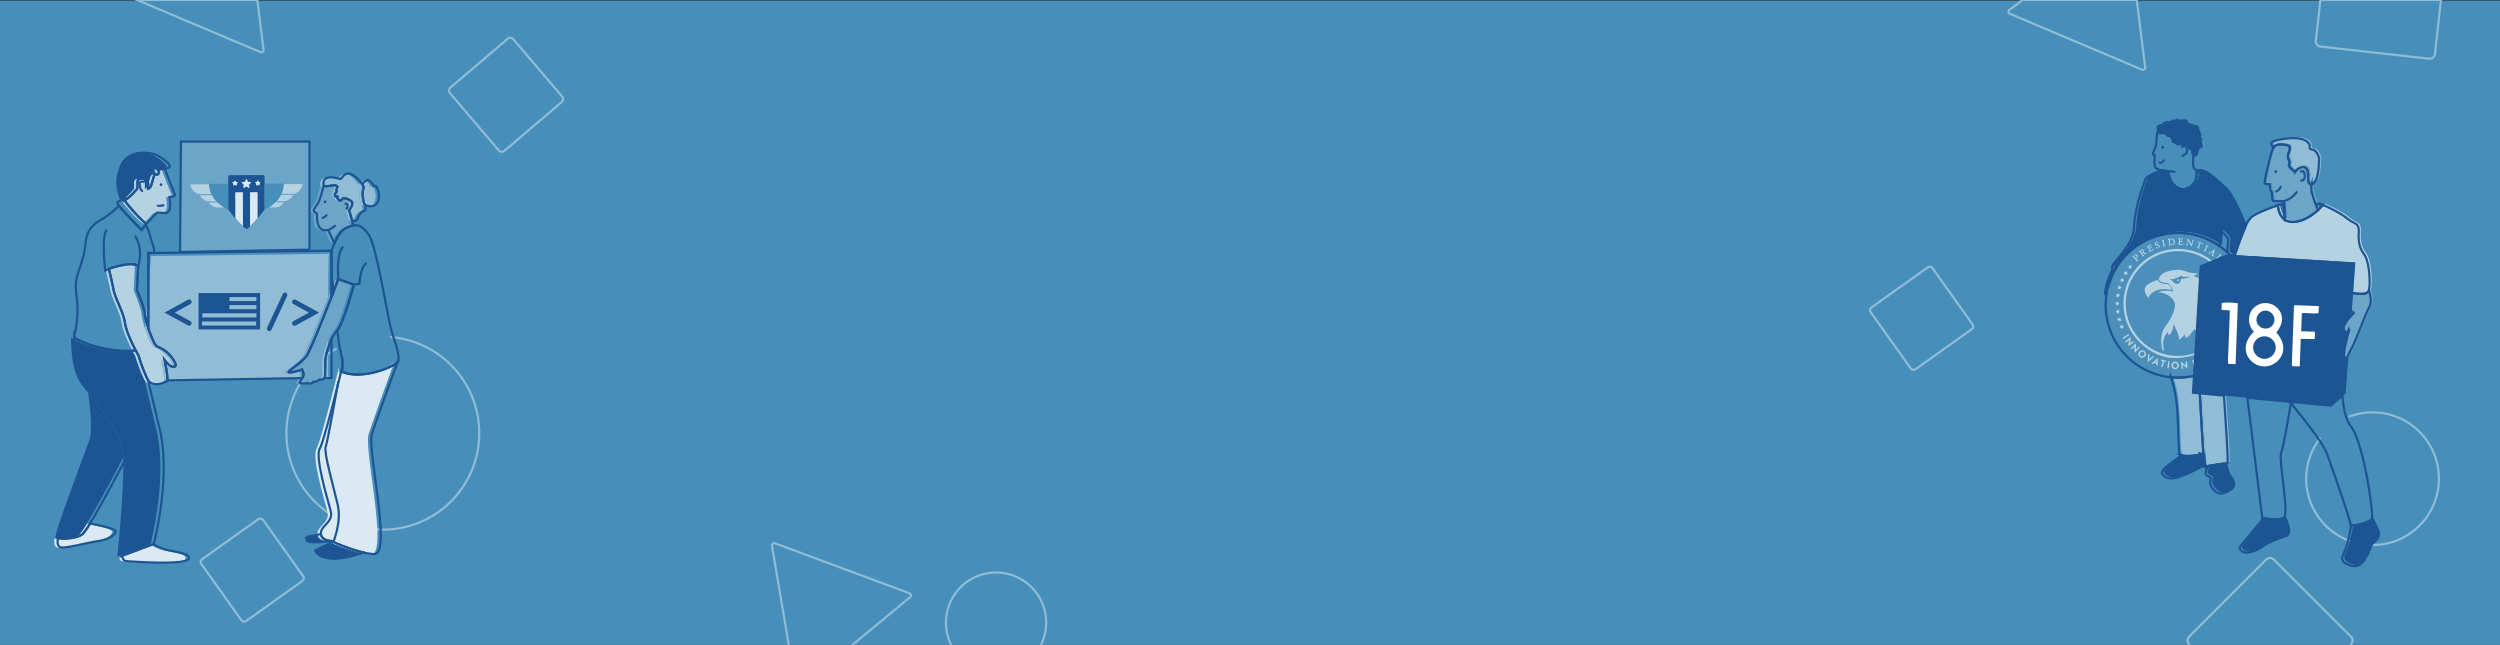 <svg id="Layer_1" data-name="Layer 1" xmlns="http://www.w3.org/2000/svg" viewBox="0 0 1140 294"><rect x="0" y="0" width="1140" height="294" fill="#333333" stroke="none"/><defs><style>.cls-1{fill:#468fba;}.cls-2,.cls-3,.cls-5{fill:none;}.cls-2{stroke:#91bcd6;}.cls-2,.cls-5{stroke-miterlimit:10;}.cls-4{fill:#6ca5c8;}.cls-5{stroke:#1d5493;}.cls-6{fill:#1d5493;}.cls-7{fill:#3770a1;}.cls-8{fill:#91bcd6;}.cls-9{fill:#b5d2e3;}.cls-10{fill:#1d7699;}.cls-11{fill:#4b8fba;}.cls-12{fill:#fff;}.cls-13{fill:#dae9f2;}</style></defs><rect class="cls-1" y="0.285" width="1140" height="293.931"/><path class="cls-2" d="M1058.097,0,1056.03,18.544a2.443,2.443,0,0,0,2.157,2.699l49.449,5.513a2.443,2.443,0,0,0,2.699-2.157L1113.078,0Z"/><rect class="cls-2" x="858.969" y="127.846" width="34.607" height="34.607" rx="1.547" transform="translate(78.396 535.425) rotate(-35.471)"/><circle class="cls-2" cx="174.569" cy="197.55" r="43.972"/><path class="cls-2" d="M434.128,294.816H474.29a22.849,22.849,0,1,0-40.162,0Z"/><circle class="cls-2" cx="1081.884" cy="218.282" r="30.254"/><rect class="cls-2" x="97.714" y="242.654" width="34.607" height="34.607" rx="1.547" transform="translate(-129.504 114.987) rotate(-35.471)"/><path class="cls-2" d="M999.27,294.816h71.756l1.032-1.032a2.443,2.443,0,0,0,0-3.455l-35.183-35.183a2.443,2.443,0,0,0-3.455,0l-35.183,35.183a2.443,2.443,0,0,0,0,3.455Z"/><rect class="cls-2" x="211.789" y="24.264" width="37.931" height="37.931" rx="1.696" transform="translate(114.038 -160.471) rotate(49.577)"/><path class="cls-2" d="M359.795,294.816h28.001l27.209-22.517a1.036,1.036,0,0,0-.3-1.77l-61.304-22.788a1.036,1.036,0,0,0-1.383,1.144Z"/><path class="cls-2" d="M62.522,0l56.219,23.758a1.036,1.036,0,0,0,1.432-1.083L117.353,0Z"/><path class="cls-2" d="M922.248,0l-5.964,4.509a1.036,1.036,0,0,0,.222,1.781l60.244,25.459A1.036,1.036,0,0,0,978.181,30.667L974.366,0Z"/><path class="cls-3" d="M1016.984,109.021c0-1.754-3.231-4.155-3.231-4.155l-.589,6.873a33.135,33.135,0,0,1,3.976,3.311C1016.148,113.624,1016.984,110.545,1016.984,109.021Z"/><path class="cls-3" d="M1071.79,150.004l-.036.485c.232-.778.384-1.262.384-1.262A6.531,6.531,0,0,1,1071.79,150.004Z"/><path class="cls-3" d="M1074.232,142.316l-1.781-1.286-.251,3.403C1073.277,143.21,1074.232,142.316,1074.232,142.316Z"/><path class="cls-3" d="M1073.046,132.949l-.015.2.252-.148C1073.198,132.983,1073.126,132.966,1073.046,132.949Z"/><path class="cls-3" d="M1017.723,115.577a1.578,1.578,0,0,1-.16-.11q.394.398.772.81.596.035,1.313.077c.04-.113.088-.255.148-.434A4.126,4.126,0,0,1,1017.723,115.577Z"/><path class="cls-4" d="M1081.118,131.9c-.692,2.273-5.448,1.596-7.834,1.1l-.252.148-.581,7.881,1.781,1.286s-.955.894-2.032,2.117c-1.688,1.916-3.68,4.644-2.785,6.051 1,1.571,1.901.415,2.374-.479a6.531,6.531,0,0,0,.348-.777s-.152.483-.384,1.262c-.925,3.111-3.134,11.01-2.129,12.35.456.607.829.576,1.209.136.668-.772,1.359-2.817,2.561-4.953,1.885-3.351,5.864-14.659,7.958-18.638C1082.551,137.106,1081.896,134.077,1081.118,131.9Z"/><path class="cls-5" d="M1045.025,182.66q.271.324.564.676c.035-.21.069-.411.103-.614Z"/><path class="cls-6" d="M1033.051,235.805l-10.587,12.856a1.024,1.024,0,0,0-.12,1.095c1.705,3.542,8.076.564,10.005-.847,4.422-3.236,10.844-4.784,11.518-5.235,1.792-1.199-1.466-8.167-1.466-8.167C1040.275,236.924,1034.717,236.095,1033.051,235.805Z"/><path class="cls-1" d="M1041.144,205.979c.866-1.876,3.125-14.794,4.445-22.642q-.293-.353-.564-.676l-19.274-1.799,6.807,54.854s.19.037.493.09c1.666.29,7.224,1.118,9.35-.299C1044.914,233.831,1039.888,208.701,1041.144,205.979Z"/><path class="cls-6" d="M1085.122,242.208a35.765,35.765,0,0,0-2.834-5.822c-1.566,1.536-7.919,3.018-9.267,2.555a46.989,46.989,0,0,1-3.818,14.012,2.403,2.403,0,0,0,.961,3.151c1.664.966,4.027,2.005,5.745,1.392,2.932-1.047,4.607-5.026,6.073-9.005C1082.75,246.401,1086.378,245.977,1085.122,242.208Z"/><path class="cls-1" d="M1072.766,193.623c-2.227-2.821-3.242-8.5-3.692-13.768l-5.313,4.554-18.069-1.686c-.034.203-.068.404-.103.614,4.932,5.93,14.443,17.723,16.287,22.642,2.513,6.701,11.099,31.412,10.89,32.669-.023.136.073.231.254.293,1.348.463,7.701-1.019,9.267-2.555a1.228,1.228,0,0,0,.321-.46C1083.237,234.04,1079.049,201.581,1072.766,193.623Z"/><path class="cls-7" d="M1042.828,99.638l-.463-7.142a32.618,32.618,0,0,0-3.407.646l-.067.227c.491-.168.788-.265.788-.265S1039.801,97.566,1042.828,99.638Z"/><path class="cls-7" d="M1060.201,92.894c-1.149-.217-2.269-.381-3.367-.516.564,1.429,1.059,2.511,1.194,2.8A23.27,23.27,0,0,0,1060.201,92.894Z"/><path class="cls-8" d="M1044.22,65.814c2.031.554-.185,3.693,0,5.17.185,1.477,1.2,2.493.554,3.508s2.77,3.324,2.77,3.324a5.577,5.577,0,0,1,2.493-1.939c1.847-.831,3.601.092,3.416,4.247-.185,4.155,1.662,3.231,1.662,3.231a2.637,2.637,0,0,0-.103.354c3.772-2.058,3.17-10.381,3.426-11.063.277-.739-.646-4.616-3.139-4.985-2.493-.369.462-1.847-2.862-3.97-3.324-2.123-10.248-1.108-13.941-.092-2.953.812-1.657,2.213-.829,3.12C1039.072,64.703,1042.327,65.297,1044.22,65.814Z"/><path class="cls-4" d="M1056.834,92.378c-1.075-2.723-2.366-6.661-1.822-8.669a2.637,2.637,0,0,1,.103-.354s-1.847.923-1.662-3.231c.185-4.155-1.57-5.078-3.416-4.247a5.577,5.577,0,0,0-2.493,1.939s-3.416-2.308-2.77-3.324-.369-2.031-.554-3.508c-.185-1.477,2.031-4.616,0-5.17-1.893-.516-5.148-1.11-6.554.904a3.162,3.162,0,0,0-.278.48c-1.2,2.585-4.062,15.603-3.785,15.972.277.369,2.308.277,2.308.277s0,2.4.739,3.416c.739,1.016.092,4.155,1.016,4.247.923.092,4.616.092,4.616.092l.084,1.293.463,7.142a6.522,6.522,0,0,0,4.389,1.004c4.583-.393,8.51-3.323,10.811-5.465C1057.893,94.889,1057.398,93.807,1056.834,92.378Z"/><path class="cls-9" d="M1079.049,115.511c-2.304-3.141-2.722-5.864-2.513-10.261.209-4.398-1.885-3.351-5.445-6.282-3.56-2.932-10.89-6.073-10.89-6.073a23.27,23.27,0,0,1-2.173,2.284c-2.3,2.141-6.228,5.072-10.811,5.465a6.522,6.522,0,0,1-4.389-1.004c-3.027-2.072-3.15-6.535-3.15-6.535s-.297.097-.788.265c-2.254.773-8.779,3.116-11.359,5.18a13.795,13.795,0,0,0-2.839,4.404,126.951,126.951,0,0,0-4.896,12.967c-.06.18-.108.321-.148.434,12.99.769,54.374,3.346,54.374,3.346l-.976,13.25c.08.017.152.033.238.051,2.385.496,7.141,1.173,7.834-1.1.006-.02.02-.034.025-.055C1081.98,128.704,1081.352,118.652,1079.049,115.511Z"/><path class="cls-6" d="M986.61,60.182a1.99,1.99,0,0,1,2.123.554c.554.646.739.831,1.2.646.462-.185,1.754,1.108,1.662,2.031s1.108.739,1.846,1.57c.739.831,1.016,0,1.385.185s.462.185,1.2.092c.739-.092,1.662-.185,1.662-.185a2.019,2.019,0,0,1,1.2,1.477c.092,1.016,2.308.923,1.846,1.939s.369,1.385.369,1.662c0,.08-.016.311-.036.633l.036.013s.923,1.108,1.108-.369c.185-1.477.739-2.862,1.477-2.954s1.108-.462.646-1.662c-.462-1.2-.277-1.2,0-1.939s-.923-.923-.646-1.846.277-.831-.185-1.477c-.462-.646-.831-3.416-1.477-3.416s-4.432-1.016-4.432-1.662-.277-1.2-1.662-1.108-2.216.277-2.77-.092c-.554-.369-.646-.185-.923.092s-.554-.092-1.293.185a3.409,3.409,0,0,0-1.293.646c-.646.462-.965-.145-1.703-.053a2.113,2.113,0,0,0-1.477,1.569c-.092.554-1.2-.646-1.847.092-.646.739-.328,1.253.318,2.638C985.225,59.905,986.148,60.459,986.61,60.182Z"/><path class="cls-1" d="M1002.582,77.262l.008-.001a3.227,3.227,0,0,1-1.577-2.768,35.87,35.87,0,0,1,.057-3.706c.02-.322.036-.553.036-.633,0-.277-.831-.646-.369-1.662s-1.754-.923-1.846-1.939a2.019,2.019,0,0,0-1.2-1.477s-.923.092-1.662.185c-.739.092-.831.092-1.2-.092s-.646.646-1.385-.185c-.739-.831-1.939-.646-1.846-1.57s-1.2-2.216-1.662-2.031c-.462.185-.646,0-1.2-.646a1.99,1.99,0,0,0-2.123-.554c-.462.277-1.385-.277-1.662-.739s-.739,3.601-.739,5.355-1.754,4.524-1.57,4.893c.185.369.923.554.923.554s-.739,4.986.462,5.909a7.812,7.812,0,0,0,2.572.95c1.438.339,2.875.527,2.875.527-.554,3.231,2.862,9.694,8.494,7.848C1003.597,83.632,1002.582,77.262,1002.582,77.262Z"/><path class="cls-10" d="M964.382,121.981c-1.065,2.355-2.801,6.313-2.872,7.234-.102,1.332-1.127,4.713-.615,4.201.482-.482,1.054-3.59,1.717-4.555a32.781,32.781,0,0,1,2.649-6.181Z"/><path class="cls-6" d="M1014.953,84.925c-4.613-3.875-8.765-8.579-12.364-7.664l-.008.001s1.016,6.37-4.616,8.217c-5.632,1.847-9.048-4.616-8.494-7.848,0,0-1.437-.189-2.875-.527-2.743,1.001-7.089,2.805-7.465,4.312-.554,2.216-4.616,11.633-4.986,21.142S963.898,118.9,963.99,121.67l.391.311.88.699c.367-.661.759-1.306,1.169-1.939a32.964,32.964,0,0,1,46.734-9l.589-6.873s3.231,2.4,3.231,4.155c0,1.523-.837,4.602.155,6.029.142.138.284.275.424.416a1.578,1.578,0,0,0,.16.11,4.126,4.126,0,0,0,2.074.343,126.951,126.951,0,0,1,4.896-12.967C1023.019,98.655,1018.611,87.997,1014.953,84.925Z"/><path class="cls-6" d="M1006.732,215.119c0,1.196.748,1.196,1.944,1.944,1.196.748-1.346,2.542,1.794,5.831,3.14,3.289,6.279.598,7.774-.149s1.346-3.439-.449-5.532c-1.32-1.54-1.991-4.773-2.254-6.377-2.148.17-5.583.736-7.618,1.111A7.529,7.529,0,0,0,1006.732,215.119Z"/><path class="cls-6" d="M1003.858,206.301l.034.595s-5.751.975-8.171.272c-1.003.689-3.666,2.536-4.985,3.615-1.645,1.346-5.98,3.887-2.691,5.98,3.289,2.093,7.775-.299,10.466-1.346,2.691-1.047,7.475-4.037,7.774-3.14a40.872,40.872,0,0,1-.566-5.684Z"/><path class="cls-5" d="M1006.462,212.234c-.086.019-.148.035-.178.045C1006.328,212.412,1006.39,212.373,1006.462,212.234Z"/><path class="cls-8" d="M1005.718,206.594c-.562-7.837-1.331-21.665-1.662-27.758l-1.758-.164-1.361-.127.477-7.719a33.065,33.065,0,0,1-7.297.82c-1.095,0-2.177-.056-3.245-.161a55.858,55.858,0,0,1,2.555,11.489c1.112,10.446.608,23.231,1.645,23.922a2.413,2.413,0,0,0,.65.272c2.42.703,8.171-.272,8.171-.272l-.034-.595Z"/><path class="cls-8" d="M1015.054,179.863l-10.998-1.026c.331,6.093,1.1,19.921,1.662,27.758a40.872,40.872,0,0,0,.566,5.684c.03-.01.092-.025.178-.045.265-.06.789-.164,1.462-.288,2.035-.375,5.471-.941,7.618-1.111.403-.032.765-.051,1.058-.051C1017.225,210.784,1015.799,191.241,1015.054,179.863Z"/><path class="cls-11" d="M1017.563,115.466c-.139-.141-.282-.277-.424-.416a32.968,32.968,0,0,0-50.709,5.69c-.41.632-.802,1.278-1.169,1.939A32.985,32.985,0,0,0,990.871,171.486c1.068.104,2.15.161,3.245.161a33.065,33.065,0,0,0,7.297-.82l.23-3.727,2.853-46.143,11.308-4.817c.123,0,1.034.05,2.531.137Q1017.956,115.865,1017.563,115.466Z"/><path class="cls-9" d="M991.188,163.294c-4.835-.076-10.751-2.473-15.586-7.307a24.805,24.805,0,0,1,.195-35.333,24.338,24.338,0,0,1,18.101-7.108,24.893,24.893,0,0,1,24.206,24.926C1018.078,152.284,1006.786,163.337,991.188,163.294Zm2-1.024a23.85,23.85,0,0,0,.61-47.694A23.368,23.368,0,0,0,976.548,121.362a23.779,23.779,0,0,0-.226,33.888A23.412,23.412,0,0,0,993.188,162.27Z"/><path class="cls-9" d="M1012.335,156.833l.513-.515c.335.147.597.266.862.376.262.108.528.206.864.337-.167-.701-.636-1.186-.857-1.902l2.084.524-1.066-1.543.363-.597c.711.971,1.3,1.926,1.982,2.931a12.195,12.195,0,0,1-2.307-.414l.989,2.009a3.894,3.894,0,0,1-1.665-.511C1013.558,157.333,1013.027,157.108,1012.335,156.833Z"/><path class="cls-9" d="M993.558,166.623a1.669,1.669,0,1,1-3.335-.019,1.749,1.749,0,0,1,1.656-1.703A1.669,1.669,0,0,1,993.558,166.623Zm-.725.012c-.012-.132-.018-.252-.033-.371a.899.899,0,0,0-1.508-.494,1.218,1.218,0,0,0,.064,1.786.894.894,0,0,0,1.427-.503A2.944,2.944,0,0,0,992.833,166.635Z"/><path class="cls-9" d="M978.552,161.373a1.853,1.853,0,0,1-1.69,1.764,1.69,1.69,0,1,1-.015-3.379A1.673,1.673,0,0,1,978.552,161.373Zm-1.621-.994a1.143,1.143,0,0,0-1.111,1.177.908.908,0,0,0,.872.959,1.215,1.215,0,0,0,1.145-1.241A.847.847,0,0,0,976.931,160.38Z"/><path class="cls-9" d="M1013.607,159.598a1.777,1.777,0,0,1-1.678,1.666,1.843,1.843,0,0,1-1.71-1.732,1.711,1.711,0,0,1,1.709-1.677A1.798,1.798,0,0,1,1013.607,159.598Zm-1.854-1.102a.914.914,0,0,0-.899.941,1.313,1.313,0,0,0,1.172,1.187,1.001,1.001,0,0,0,.944-1A1.292,1.292,0,0,0,1011.753,158.496Z"/><path class="cls-9" d="M995.477,168.193a2.977,2.977,0,0,1-.383.059.963.963,0,0,1-.23-.065c-.15-1.038-.264-2.078-.328-3.239.848.491,1.391,1.182,2.204,1.719l-.152-1.759.465-.145c.296.211.52,2.4.355,3.307-.349-.288-.683-.558-1.011-.834-.331-.28-.657-.567-1.061-.917Z"/><path class="cls-9" d="M970.441,157.839l.406-2.743-1.491,1.129-.428-.43a31.866,31.866,0,0,1,2.66-2.059c.083.957-.296,1.761-.258,2.682.554-.263.928-.708,1.45-1.01l.295.393A10.274,10.274,0,0,1,970.441,157.839Z"/><path class="cls-9" d="M973.3,158.037l-1.293,1.352-.424-.373a29.473,29.473,0,0,1,2.243-2.418,1.408,1.408,0,0,1,.125.864c.017.313.003.628.003.942-0.0.288,0,.577,0,.99l1.341-1.33.44.416c-.722.828-1.511,1.553-2.335,2.433C973.221,159.921,973.406,159.04,973.3,158.037Z"/><path class="cls-9" d="M1005.256,165.163l.159.551-1.85.767-1.216-2.984a9.948,9.948,0,0,1,1.83-.824l.257.498-1.27.597.266.631,1.093-.419.263.476-1.1.511.253.68Z"/><path class="cls-9" d="M983.293,165.872l-.993-.389-.572.517-.488-.144c-.006-.084-.03-.151-.009-.172.815-.811,1.634-1.617,2.561-2.531.063.718.124,1.282.16,1.848.036.574.048,1.149.07,1.727C983.54,166.916,983.43,166.795,983.293,165.872Zm.032-1.596-.575.787c.205.075.356.133.509.185.01.003.032-.028.065-.059Z"/><path class="cls-9" d="M979.333,164.849l.159-3.515.685.252-.157,2.206,1.688-1.366.561.329c-.907.817-1.866,1.468-2.763,2.2Z"/><path class="cls-9" d="M1016.481,151.461a1.614,1.614,0,0,1,.239.151,2.521,2.521,0,0,1,.19.235c-.045.06-.08.116-.123.165a2.225,2.225,0,0,0-.368.428.32.32,0,0,0,.434.439c.242-.102.452-.275.689-.391a.821.821,0,0,1,1.06.128.887.887,0,0,1,.239,1.106,2.613,2.613,0,0,1-.566.727c-.266.247-.354.2-.634-.229.181-.18.369-.359.546-.548a1.918,1.918,0,0,0,.179-.288l-.371-.441c-.279.165-.521.315-.769.453a.933.933,0,0,1-1.198-.064.949.949,0,0,1-.107-1.255A4.838,4.838,0,0,1,1016.481,151.461Z"/><path class="cls-9" d="M999.492,109.37l1.059.213c-.837.521-.623,1.399-.88,2.099-.072.196-.108.404-.178.677-.493-.362-.616-.873-.892-1.271-.273-.394-.496-.822-.816-1.36-.125.616-.255,1.099-.305,1.59-.021.2.133.417.221.665l-1.07-.204-.008-.125.47-.172.495-2.083-.468-.497.907.206,1.394,2.325a8.483,8.483,0,0,1,.211-.953.879.879,0,0,0-.209-1.057Z"/><path class="cls-9" d="M988.795,111.805c.378-.164.382-.457.345-.77-.05-.429-.117-.857-.13-1.287-.009-.302-.136-.488-.531-.635a3.52,3.52,0,0,1,.485-.171c.33-.053.663-.09.995-.131a1.535,1.535,0,0,1,1.474.578,1.472,1.472,0,0,1,.206,1.497,1.255,1.255,0,0,1-.891.778A4.82,4.82,0,0,1,988.795,111.805Zm.88-.337c.758.092,1.094-.027,1.358-.458a1.457,1.457,0,0,0-.088-1.499,1.267,1.267,0,0,0-1.484-.32Z"/><path class="cls-9" d="M1000.797,166.024l.251,1.121c-.471.305-.56.292-.697-.175-.256-.87-.49-1.746-.741-2.646a10.757,10.757,0,0,1,1.884-.62l.237.538-1.34.426.204.745,1.147-.266.134.522Z"/><path class="cls-9" d="M979.121,115.37c-.428.607-.81.639-1.276.36a2.129,2.129,0,0,0-.993-.336,2.518,2.518,0,0,0,.534.91l.535-.046a6.491,6.491,0,0,1-1.253.914l.278-.591c-.362-.527-.75-1.05-1.088-1.604-.166-.272-.414-.13-.718-.21a9.965,9.965,0,0,1,1.33-.947.697.697,0,0,1,.815.028.661.661,0,0,1,.23.835c-.032.085-.051.176-.082.287C977.951,115.19,978.382,115.594,979.121,115.37Zm-3.001-.932c.081.131.16.275.255.408.107.15.228.289.344.436.466-.425.516-.71.213-1.042C976.684,113.969,976.524,114.005,976.12,114.439Z"/><path class="cls-9" d="M986.155,164.754c-.951-.292-.951-.292-.751-.845.752.19,1.514.374,2.268.587.091.026.185.21.191.326.008.165-.136.248-.3.225-.233-.032-.464-.081-.741-.131l-.703,2.589-.571-.205Z"/><path class="cls-9" d="M995.398,108.8l.134.634c-.405-.329-.78-.631-1.365-.381v.809c.423.313.642-.056.926-.314v1.199c-.301-.319-.517-.634-.952-.397l-.09.919a1.206,1.206,0,0,0,1.463-.308c.137.322-.061.507-.187.765l-2.153-.178a.658.658,0,0,0,.364-.635,13.492,13.492,0,0,1,.113-1.586c.044-.328-.264-.406-.485-.7Z"/><path class="cls-9" d="M1005.059,162.265l.574-.311,1.289,2.319,1.198-.592.293.434a14.163,14.163,0,0,1-1.732.995C1006.047,164.196,1005.653,163.219,1005.059,162.265Z"/><path class="cls-9" d="M1007.539,160.842l.514-.34,1.529,2.166,1.129-.73.336.41a10.643,10.643,0,0,1-1.642,1.152C1008.739,162.66,1008.164,161.784,1007.539,160.842Z"/><path class="cls-9" d="M974.137,119.349l.148-.456c-.396-.447-.81-.885-1.188-1.352a.911.911,0,0,0-.795-.327c.33-.339.595-.65.901-.913a.945.945,0,0,1,.915-.302.882.882,0,0,1,.562,1.313,4.545,4.545,0,0,1-.505.612c.349.573.349.573.971.578l-.915.901Zm-.227-1.646c.403-.357.503-.47.421-.68a1.487,1.487,0,0,0-.408-.559.454.454,0,0,0-.64.118.348.348,0,0,0,.05.512C973.512,117.286,973.694,117.475,973.91,117.702Z"/><path class="cls-9" d="M980.8,114.266c.681-.114.905-.605,1.234-1.048l.058.719-2.055,1.031a3.013,3.013,0,0,1,.108-.294,2.281,2.281,0,0,1,.146-.211c-.282-.567-.595-1.137-.849-1.732-.116-.27-.387-.221-.586-.391l1.858-.938.542.598c-.595-.152-1.06-.232-1.473.196.045.126.089.281.154.425a3.868,3.868,0,0,0,.199.351c.517.058.605-.291.671-.787l.6,1.112c-.258-.117-.409-.242-.556-.238a1.868,1.868,0,0,0-.549.206c.094.222.159.399.243.567C980.617,113.981,980.711,114.118,980.8,114.266Z"/><path class="cls-9" d="M1008.292,116.235a.57.57,0,0,0,.618-.547c.082-.417-.257-.522-.508-.726-.344.215-.792.341-.646.966l-.846-.58a2.047,2.047,0,0,0,1.048-.449q.708-.498,1.428-.98c.111-.075.239-.124.466-.24-.038.302-.046.509-.093.707-.116.49-.228.983-.385,1.46a1.294,1.294,0,0,0,.091,1.16A4.476,4.476,0,0,1,1008.292,116.235Zm.738-1.106.217-.83-.603.518Z"/><path class="cls-9" d="M1002.967,110.666a1.317,1.317,0,0,0-1.151-.196l.295-.422,2.466.904-.157.667c-.065-.032-.127-.045-.13-.067a.791.791,0,0,0-.749-.716,3.831,3.831,0,0,0-.226.418c-.151.38-.306.761-.423,1.152-.096.32-.422.671.256.959l-.229.068-1.307-.479.585-.186Z"/><path class="cls-9" d="M984.15,110.797c-.313-.21-.613-.402-.986-.176-.126.576-.098.632.399.764.209.055.424.091.631.155a.758.758,0,0,1,.645.762.845.845,0,0,1-.567.84,7.267,7.267,0,0,1-.864.201l-.335-.66.076-.085c.085.048.174.091.254.146a1.708,1.708,0,0,0,.282.215.622.622,0,0,0,.785-.324c.058-.209-.136-.492-.433-.586-.252-.079-.516-.121-.772-.186a.762.762,0,0,1-.64-.692.882.882,0,0,1,.572-.838C983.732,110.095,983.911,110.169,984.15,110.797Z"/><path class="cls-9" d="M1010.195,117.729c.511-.014.517-.009.787-.299.345-.37.671-.757,1.021-1.121.181-.188.206-.393.086-.772.261.231.409.366.563.496.145.122.295.237.475.381-.544.003-.551-.003-.876.353-.386.424-.76.859-1.134,1.284.266.603.737.691,1.311.713l-.548.445Z"/><path class="cls-9" d="M988.887,167.946l-.604-.032c.1-1.088.288-2.11.486-3.166h.561A20.646,20.646,0,0,1,988.887,167.946Z"/><path class="cls-9" d="M970.58,152.326l.334.515c-.879.625-1.792,1.142-2.733,1.741l-.357-.537Z"/><path class="cls-9" d="M969.013,125.09l-.555-.046c-.015-.066-.048-.125-.031-.148.108-.155.226-.303.34-.452l-.246-.701.757.275.543-.417.055.764.433.355c-.065.073-.101.153-.156.169-.158.045-.323.064-.494.095l-.183.724Z"/><path class="cls-9" d="M1015.386,121.876l-.55-.239-.654.386.099-.73-.606-.463.744-.214.259-.632.377.561.81.089A1.001,1.001,0,0,0,1015.386,121.876Z"/><path class="cls-9" d="M1006.033,111.667l1.121.56-.003.102-.47.025c-.271.526-.579,1.07-.829,1.639a2.546,2.546,0,0,0-.065.772l-1.113-.529a2.052,2.052,0,0,0,.588-.308,3.123,3.123,0,0,0,.337-.635c.125-.234.254-.465.389-.693.172-.29.267-.572-.095-.841Z"/><path class="cls-9" d="M1019.198,147.82l.118-.72.527.487.77-.073c-.316.411-.503.775.044,1.244l-.834-.053-.501.48-.139-.719-.661-.334Z"/><path class="cls-9" d="M987.62,112.045c-.435.352-.891.233-1.327.434a1.015,1.015,0,0,0,.141-1.051c-.122-.512-.242-1.024-.361-1.526l-.462-.169c.052-.075.073-.14.107-.148.346-.083.694-.157,1.127-.252a1.877,1.877,0,0,0-.231.51,1.602,1.602,0,0,0,.11.486,8.432,8.432,0,0,1,.26,1.119C987.022,111.815,987.203,111.99,987.62,112.045Z"/><path class="cls-9" d="M965.824,137.963l.596.054c.007.066.031.127.013.146-.131.139-.271.27-.425.419l.174.792a.904.904,0,0,0-1.403.088l.205-.913-.666-.432.813-.178.334-.563Z"/><path class="cls-9" d="M1018.982,128.01l-.619-.539-.71.24.275-.703-.457-.628.747.061.392-.616.319.757.626.133-.574.472Z"/><path class="cls-9" d="M965.199,134.811l-.386-.472c.039-.052.061-.11.089-.113.19-.02.381-.029.574-.041l.321-.491c.058.021.119.026.13.051.076.176.141.357.208.531l.688.247-.583.418v.722l-.576-.397-.718.278Z"/><path class="cls-9" d="M966.754,130.152l.124.641.664.274-.555.362-.144.695-.531-.443-.693.184.276-.713-.345-.522A1.518,1.518,0,0,0,966.754,130.152Z"/><path class="cls-9" d="M968.449,149.635l-.685-.112-.5.602a.953.953,0,0,0-.812-.999l.58-.378.088-.726.533.442.711-.141-.253.636Z"/><path class="cls-9" d="M1019.533,144.782l.6-.384v-.743c.402.338.772.572,1.347.194l-.297.718.451.679-.739-.103-.445.578-.261-.672Z"/><path class="cls-9" d="M964.635,141.971l.695-.29.243-.637.4.554.707.056-.414.565.233.745-.699-.287-.588.414-.035-.743Z"/><path class="cls-9" d="M1021.245,138.416l-.403-.662-.713-.063.432-.557-.121-.715.648.271.631-.349-.077.729.572.435A.971.971,0,0,0,1021.245,138.416Z"/><path class="cls-9" d="M1021.178,133.393l.586.355-.689.278-.171.717-.458-.599-.756.08.431-.656-.285-.657.734.16.555-.442Z"/><path class="cls-9" d="M965.882,145.952l-.578-.309.7-.33.115-.694a.976.976,0,0,0,1.178.447l-.319.659.33.656-.746-.168-.491.438Z"/><path class="cls-9" d="M1022.152,141.445l-.741.077-.332.589-.331-.692-.669-.126.531-.472-.064-.692.649.327.635-.32-.161.727Z"/><path class="cls-9" d="M1020.099,131.206l-.53-.467-.723.127.36-.661-.349-.561c.239-.204.452.083.71.012l.511-.548.117.75.682.316-.679.329Z"/><path class="cls-9" d="M1016.157,124.704l.12-.657-.514-.55.706-.085.383-.569.293.572.633.124c-.026.095-.023.181-.064.219-.123.112-.263.206-.386.299l.065.771A.935.935,0,0,0,1016.157,124.704Z"/><path class="cls-9" d="M967.468,128.283l-.723.036c.277-.407.562-.774.17-1.237l.636.13.516-.433.109.676.585.387-.612.248-.23.713Z"/><path class="cls-9" d="M970.231,121.987l.57-.471-.1-.712.611.303.696-.327-.18.742.536.443-.716.132-.321.7-.357-.702Z"/><path class="cls-9" d="M1014.08,147.05c-.193-.431-.372-.793-.521-1.167a8.856,8.856,0,0,0-2.629-3.589,11.824,11.824,0,0,0-1.062-.703l-.44.9-1.419-.359c-.183,1.249-.258,1.457-.721,1.937l-.877-.438a12.524,12.524,0,0,0-.372,4.384,3.95,3.95,0,0,1-2.77-2.25c-.106.45-.175.785-.264,1.116-.306,1.14-.609,2.281-.935,3.415a4.934,4.934,0,0,1-.355.752c-.584-.096-.713-.543-.943-.968a7.044,7.044,0,0,0-1.035,1.197c-.456.531-.854,1.113-1.318,1.638a6.987,6.987,0,0,1-1.023.917c-.38.288-.557.233-.814-.19a5.086,5.086,0,0,1-.241-.525c-.08-.174-.163-.348-.289-.618a7.835,7.835,0,0,1-2.334,2.474c-.056-.368-.136-.712-.157-1.06a8.281,8.281,0,0,0-.883-2.889c-.354-.793-.699-1.591-1.059-2.381-.116-.254-.27-.49-.461-.829-.329,2.825-1.11,4.488-2.095,4.939-.462-.259-.35-.803-.591-1.233a3.794,3.794,0,0,0-.343.355,7.433,7.433,0,0,0-1.431,2.579,9.714,9.714,0,0,0-.209,3.307c.057.599.153,1.194.224,1.792.02.167.041.357-.192.402-.228.045-.286-.145-.347-.295a6.473,6.473,0,0,1-.494-2.104c-.023-.433-.08-.863-.107-1.296a11.87,11.87,0,0,1,.994-6.075,11.1,11.1,0,0,1,1.179-1.821,23.678,23.678,0,0,0,3.38-6.051,10.956,10.956,0,0,0,.621-2.669,4.007,4.007,0,0,0-.663-2.686,7.782,7.782,0,0,0-4.701-3.28c-.669-.182-1.364-.271-2.141-.42,2.235-.998,4.471-.646,6.77-.38-.04-.169-.062-.32-.111-.462a7.391,7.391,0,0,0-1.46-2.483,2.711,2.711,0,0,0-1.89-.932,4.924,4.924,0,0,1-2.457-.778c-.938-.66-.855-.768-.423-1.667a5.018,5.018,0,0,1,2.589-2.336,12.515,12.515,0,0,1,4.698-1.072c.384-.017.767-.085,1.151-.095a8.247,8.247,0,0,1,2.43.321c.626.174,1.25.363,1.86.586a8.505,8.505,0,0,0,2.612.523c.694.027,1.387.097,2.13.151-.234.391-.606.481-.904.67-.306.194-.621.373-.993.596a2.16,2.16,0,0,0,.404.158,4.591,4.591,0,0,1,2.393,1.275,25.329,25.329,0,0,1,3.281,3.675,54.115,54.115,0,0,1,5.68,9.503c.83,1.795,1.543,3.645,2.307,5.471A.996.996,0,0,1,1014.08,147.05Zm-19.459-21.341c-.683.335-1.376.673-2.066,1.016a4.275,4.275,0,0,1-2.149.549,1.35,1.35,0,0,0-1.017.323c.067.021.117.055.155.045a.921.921,0,0,1,1.142.499,3.616,3.616,0,0,0,.807.917,1.823,1.823,0,0,0,1.917.203,1.591,1.591,0,0,0,1.004-1.542c.011-.189.025-.377.04-.612.513-.02.995-.001,1.464-.068a9.989,9.989,0,0,0,1.473-.347c.436-.132.856-.32,1.355-.511-.917.021-1.735.045-2.553.055A2.325,2.325,0,0,1,994.621,125.708Z"/><path class="cls-9" d="M990.313,132.174a2.725,2.725,0,0,1-.526-.005,13.889,13.889,0,0,0-4.105-.227,8.468,8.468,0,0,0-3.63,1.124,5.381,5.381,0,0,0-2.127,2.312c-.05.102-.1.204-.183.373a4.146,4.146,0,0,1-.393-.359,6.032,6.032,0,0,1-1.298-2.475,2.707,2.707,0,0,1,.654-2.554,5.752,5.752,0,0,1,1.277-1.057,17.122,17.122,0,0,1,3.869-1.609,4.21,4.21,0,0,0,3.226,1.71c.191.029.383.043.575.068a2.865,2.865,0,0,1,2.519,2.177C990.219,131.809,990.257,131.969,990.313,132.174Z"/><path class="cls-9" d="M993.548,127.725a.583.583,0,0,1-.402.527.43.43,0,0,1-.409-.327.611.611,0,0,1,.403-.602C993.321,127.29,993.538,127.503,993.548,127.725Z"/><path class="cls-6" d="M1019.649,116.354q-.716-.042-1.313-.077c-1.497-.087-2.407-.137-2.531-.137l-11.308,4.817-2.853,46.143-.23,3.727-.477,7.719,1.361.127,1.758.164,10.998,1.026,10.698.998,19.274,1.799.667.062,18.069,1.686,5.313-4.554.551-.472,1.209-16.408c-.38.439-.753.471-1.209-.136-1.005-1.34,1.204-9.24,2.129-12.35l.036-.485c-.473.894-1.374,2.051-2.374.479-.895-1.406,1.096-4.135,2.785-6.051l.251-3.403.581-7.881.015-.2.976-13.25S1032.638,117.122,1019.649,116.354Z"/><path class="cls-3" d="M1016.04,109.561c0-1.754-3.231-4.155-3.231-4.155l-.589,6.873a33.137,33.137,0,0,1,3.976,3.311C1015.203,114.164,1016.04,111.085,1016.04,109.561Z"/><path class="cls-3" d="M1070.845,150.544l-.036.485c.232-.778.384-1.262.384-1.262A6.531,6.531,0,0,1,1070.845,150.544Z"/><path class="cls-3" d="M1073.288,142.856l-1.781-1.286-.251,3.403C1072.333,143.75,1073.288,142.856,1073.288,142.856Z"/><path class="cls-3" d="M1072.102,133.489l-.015.2.252-.148C1072.254,133.523,1072.182,133.506,1072.102,133.489Z"/><path class="cls-3" d="M1016.779,116.117a1.578,1.578,0,0,1-.16-.11q.394.398.772.81.596.035,1.313.077c.04-.113.088-.255.148-.434A4.126,4.126,0,0,1,1016.779,116.117Z"/><path class="cls-5" d="M1080.173,132.44c-.692,2.273-5.448,1.596-7.834,1.1l-.252.148-.581,7.881,1.781,1.286s-.955.894-2.032,2.117c-1.688,1.916-3.68,4.644-2.785,6.051 1,1.571,1.901.415,2.374-.479a6.531,6.531,0,0,0,.348-.777s-.152.483-.384,1.262c-.925,3.111-3.134,11.01-2.129,12.35.456.607.829.576,1.209.136.668-.772,1.359-2.817,2.561-4.953,1.885-3.351,5.864-14.659,7.958-18.638C1081.607,137.646,1080.952,134.617,1080.173,132.44Z"/><path class="cls-5" d="M1044.081,183.2q.271.324.564.676c.035-.21.069-.411.103-.614Z"/><path class="cls-5" d="M1032.107,236.345l-10.587,12.856a1.024,1.024,0,0,0-.12,1.095c1.705,3.542,8.076.564,10.005-.847,4.422-3.236,10.844-4.784,11.518-5.235,1.792-1.199-1.466-8.167-1.466-8.167C1039.33,237.464,1033.773,236.635,1032.107,236.345Z"/><path class="cls-5" d="M1040.2,206.519c.866-1.876,3.125-14.794,4.445-22.642q-.293-.353-.564-.676l-19.274-1.799,6.807,54.855s.19.037.493.09c1.666.29,7.224,1.118,9.35-.299C1043.969,234.371,1038.943,209.241,1040.2,206.519Z"/><path class="cls-5" d="M1084.177,242.748a35.765,35.765,0,0,0-2.834-5.822c-1.566,1.536-7.919,3.018-9.267,2.555a46.989,46.989,0,0,1-3.818,14.012,2.403,2.403,0,0,0,.961,3.151c1.664.966,4.027,2.005,5.745,1.392,2.932-1.047,4.607-5.026,6.073-9.005C1081.806,246.941,1085.434,246.517,1084.177,242.748Z"/><path class="cls-5" d="M1071.822,194.163c-2.227-2.821-3.242-8.5-3.692-13.768l-5.313,4.554-18.069-1.686c-.034.203-.068.404-.103.614,4.932,5.93,14.443,17.723,16.287,22.642,2.513,6.701,11.099,31.412,10.89,32.669-.023.136.073.231.254.293,1.348.463,7.701-1.019,9.267-2.555a1.227,1.227,0,0,0,.321-.46C1082.293,234.58,1078.104,202.121,1071.822,194.163Z"/><path class="cls-5" d="M1041.884,100.178l-.463-7.142a32.619,32.619,0,0,0-3.407.646l-.067.227c.491-.168.788-.265.788-.265S1038.857,98.106,1041.884,100.178Z"/><path class="cls-5" d="M1059.257,93.434c-1.149-.217-2.269-.381-3.367-.516.564,1.429,1.059,2.511,1.194,2.8A23.27,23.27,0,0,0,1059.257,93.434Z"/><path class="cls-5" d="M1043.276,66.354c2.031.554-.185,3.693,0,5.17.185,1.477,1.2,2.493.554,3.508s2.77,3.324,2.77,3.324a5.577,5.577,0,0,1,2.493-1.939c1.847-.831,3.601.092,3.416,4.247-.185,4.155,1.662,3.231,1.662,3.231a2.636,2.636,0,0,0-.103.354c3.772-2.058,3.17-10.381,3.426-11.063.277-.739-.646-4.616-3.139-4.985-2.493-.369.462-1.847-2.862-3.97-3.324-2.124-10.248-1.108-13.941-.092-2.953.812-1.657,2.213-.829,3.12C1038.128,65.243,1041.383,65.837,1043.276,66.354Z"/><path class="cls-5" d="M1055.89,92.918c-1.075-2.723-2.366-6.661-1.822-8.669a2.636,2.636,0,0,1,.103-.354s-1.847.923-1.662-3.231c.185-4.155-1.57-5.078-3.416-4.247a5.577,5.577,0,0,0-2.493,1.939s-3.416-2.308-2.77-3.324-.369-2.031-.554-3.508c-.185-1.477,2.031-4.616,0-5.17-1.893-.516-5.148-1.11-6.554.904a3.163,3.163,0,0,0-.278.48c-1.2,2.585-4.062,15.603-3.785,15.972.277.369,2.308.277,2.308.277s0,2.4.739,3.416c.739,1.016.092,4.155,1.016,4.247.923.092,4.616.092,4.616.092l.084,1.293.463,7.142a6.522,6.522,0,0,0,4.389,1.004c4.583-.393,8.51-3.323,10.811-5.465C1056.949,95.429,1056.454,94.347,1055.89,92.918Z"/><path class="cls-5" d="M1078.104,116.051c-2.304-3.141-2.722-5.864-2.513-10.261.209-4.398-1.885-3.351-5.445-6.282-3.56-2.932-10.89-6.073-10.89-6.073a23.27,23.27,0,0,1-2.173,2.284c-2.3,2.141-6.228,5.072-10.811,5.465a6.522,6.522,0,0,1-4.389-1.004c-3.027-2.072-3.15-6.535-3.15-6.535s-.297.097-.788.265c-2.254.773-8.779,3.116-11.359,5.18a13.795,13.795,0,0,0-2.839,4.404,126.952,126.952,0,0,0-4.896,12.967c-.06.18-.108.321-.148.434,12.99.769,54.374,3.346,54.374,3.346l-.976,13.25c.08.017.152.033.238.051,2.385.496,7.141,1.173,7.834-1.1.006-.02.02-.034.025-.055C1081.036,129.244,1080.408,119.192,1078.104,116.051Z"/><path class="cls-6" d="M985.665,60.722a1.99,1.99,0,0,1,2.124.554c.554.646.739.831,1.2.646.462-.185,1.754,1.108,1.662,2.031s1.108.739,1.846,1.57c.739.831,1.016,0,1.385.185.369.185.462.185,1.2.092.739-.092,1.662-.185,1.662-.185a2.019,2.019,0,0,1,1.2,1.477c.092,1.016,2.308.923,1.846,1.939-.462,1.016.369,1.385.369,1.662,0,.08-.016.311-.036.633l.036.013s.923,1.108,1.108-.369c.185-1.477.739-2.862,1.477-2.954s1.108-.462.646-1.662c-.462-1.2-.277-1.2,0-1.939s-.923-.923-.646-1.846.277-.831-.185-1.477c-.462-.646-.831-3.416-1.477-3.416s-4.432-1.016-4.432-1.662-.277-1.2-1.662-1.108-2.216.277-2.77-.092c-.554-.369-.646-.185-.923.092s-.554-.092-1.293.185a3.41,3.41,0,0,0-1.293.646c-.646.462-.965-.145-1.703-.053a2.113,2.113,0,0,0-1.477,1.569c-.092.554-1.2-.646-1.847.092-.646.739-.328,1.253.318,2.638C984.281,60.445,985.204,60.999,985.665,60.722Z"/><path class="cls-5" d="M1001.638,77.802l.008-.001a3.227,3.227,0,0,1-1.577-2.768,35.87,35.87,0,0,1,.057-3.706c.02-.322.036-.553.036-.633,0-.277-.831-.646-.369-1.662.462-1.016-1.754-.923-1.846-1.939a2.019,2.019,0,0,0-1.2-1.477s-.923.092-1.662.185c-.739.092-.831.092-1.2-.092-.369-.185-.646.646-1.385-.185-.739-.831-1.939-.646-1.846-1.57s-1.2-2.216-1.662-2.031c-.462.185-.646,0-1.2-.646a1.99,1.99,0,0,0-2.124-.554c-.462.277-1.385-.277-1.662-.739s-.739,3.601-.739,5.355-1.754,4.524-1.57,4.893c.185.369.923.554.923.554s-.739,4.986.462,5.909a7.812,7.812,0,0,0,2.572.95c1.438.339,2.875.527,2.875.527-.554,3.231,2.862,9.694,8.494,7.848C1002.653,84.172,1001.638,77.802,1001.638,77.802Z"/><path class="cls-5" d="M963.437,122.521c-1.065,2.355-2.801,6.313-2.872,7.234-.102,1.332-1.127,4.713-.615,4.201.482-.482,1.054-3.59,1.717-4.555a32.781,32.781,0,0,1,2.649-6.181Z"/><path class="cls-5" d="M1014.009,85.465c-4.613-3.875-8.765-8.579-12.364-7.664l-.008.001s1.016,6.37-4.616,8.217c-5.632,1.847-9.048-4.616-8.494-7.848,0,0-1.437-.189-2.875-.527-2.743,1.001-7.089,2.805-7.465,4.312-.554,2.216-4.616,11.633-4.986,21.142s-10.248,16.341-10.156,19.111l.391.311.88.699c.367-.661.759-1.306,1.169-1.939a32.964,32.964,0,0,1,46.734-9l.589-6.873s3.231,2.4,3.231,4.155c0,1.523-.837,4.602.155,6.029.142.138.284.275.424.416a1.578,1.578,0,0,0,.16.11,4.126,4.126,0,0,0,2.074.343,126.952,126.952,0,0,1,4.896-12.967C1022.074,99.195,1017.666,88.537,1014.009,85.465Z"/><path class="cls-5" d="M1005.788,215.659c0,1.196.748,1.196,1.944,1.944,1.196.748-1.346,2.542,1.794,5.831,3.14,3.289,6.279.598,7.775-.149,1.495-.748,1.346-3.439-.449-5.532-1.32-1.54-1.991-4.773-2.254-6.377-2.148.17-5.583.736-7.618,1.111A7.529,7.529,0,0,0,1005.788,215.659Z"/><path class="cls-5" d="M1002.914,206.841l.034.595s-5.751.975-8.171.272c-1.003.689-3.666,2.536-4.985,3.615-1.645,1.346-5.98,3.887-2.691,5.98,3.289,2.093,7.775-.299,10.466-1.346s7.475-4.037,7.775-3.14a40.869,40.869,0,0,1-.566-5.684Z"/><path class="cls-5" d="M1005.518,212.774c-.086.019-.148.035-.178.045C1005.384,212.952,1005.446,212.913,1005.518,212.774Z"/><path class="cls-5" d="M1004.773,207.134c-.562-7.837-1.331-21.665-1.662-27.758l-1.758-.164-1.361-.127.477-7.719a33.065,33.065,0,0,1-7.297.82c-1.095,0-2.177-.056-3.245-.161a55.858,55.858,0,0,1,2.555,11.489c1.112,10.446.608,23.231,1.645,23.922a2.413,2.413,0,0,0,.65.272c2.42.703,8.171-.272,8.171-.272l-.034-.595Z"/><path class="cls-5" d="M1014.109,180.403l-10.998-1.026c.331,6.093,1.1,19.921,1.662,27.758a40.869,40.869,0,0,0,.566,5.684c.03-.01.092-.025.178-.045.265-.06.789-.164,1.462-.288,2.035-.375,5.471-.941,7.618-1.111.403-.032.765-.051,1.058-.051C1016.281,211.324,1014.855,191.781,1014.109,180.403Z"/><path class="cls-5" d="M1016.619,116.006c-.139-.141-.282-.277-.424-.416a32.968,32.968,0,0,0-50.709,5.69c-.41.632-.802,1.278-1.169,1.939a32.985,32.985,0,0,0,25.61,48.806c1.068.104,2.15.161,3.245.161a33.065,33.065,0,0,0,7.297-.82l.23-3.727,2.853-46.143,11.308-4.817c.123,0,1.034.05,2.531.137Q1017.011,116.405,1016.619,116.006Z"/><path class="cls-6" d="M1018.704,116.894q-.716-.042-1.313-.077c-1.497-.087-2.407-.137-2.531-.137l-11.308,4.817-2.853,46.143-.23,3.727-.477,7.719,1.361.127,1.758.164,10.998,1.026,10.698.998,19.274,1.799.667.062,18.069,1.686,5.313-4.554.551-.472,1.209-16.408c-.38.439-.753.471-1.209-.136-1.005-1.34,1.204-9.24,2.129-12.35l.036-.485c-.473.894-1.374,2.051-2.374.479-.895-1.406,1.096-4.135,2.785-6.051l.251-3.403.581-7.881.015-.2.976-13.25S1031.694,117.662,1018.704,116.894Z"/><circle class="cls-6" cx="1037.744" cy="78.246" r="0.652"/><circle class="cls-6" cx="986.189" cy="67.173" r="0.652"/><path class="cls-5" d="M994.741,67.472s.851-1.383,1.702-.851,1.276,2.978.319,3.51a17.998,17.998,0,0,0-1.808,1.17"/><path class="cls-5" d="M986.871,72.79c-.213.319-.957,2.234-2.446,1.064"/><path class="cls-5" d="M988.527,78.171s2.704-.276,3.342.468"/><path class="cls-5" d="M981.553,108.207s-3.51-9.785-2.872-12.231"/><path class="cls-5" d="M1012.809,105.407s-3.39-2.199-2.965-5.283,1.383-7.02,1.383-7.02"/><path class="cls-5" d="M1041.337,91.743a10.678,10.678,0,0,0,6.158-4.488"/><path class="cls-5" d="M1040.156,84.808s-.867,2.51-2.659,2.553"/><path class="cls-5" d="M1048.878,78.533s1.276-1.276,1.808.213.532,3.935-1.808,3.616"/><path class="cls-12" d="M1071.924,118.488l-.345-.372Q1072.046,118.028,1071.924,118.488Z"/><path class="cls-12" d="M1037.997,151.635c4.081,4.516,4.223,9.6.449,13.117a8.559,8.559,0,0,1-12.088-.362c-3.54-3.748-3.016-8.864,1.428-13.172a7.72,7.72,0,0,1-2.089-7.029,7.177,7.177,0,0,1,2.655-4.341,7.569,7.569,0,0,1,10.113.623C1041.476,143.55,1041.329,147.57,1037.997,151.635Zm-.262,7.077a5.158,5.158,0,1,0-10.31-.383,5.327,5.327,0,0,0,4.98,5.318A5.251,5.251,0,0,0,1037.734,158.713Zm-.591-12.815a4.187,4.187,0,0,0-3.948-4.268,4.253,4.253,0,0,0-4.251,4,4.049,4.049,0,0,0,3.983,4.187A3.991,3.991,0,0,0,1037.143,145.898Z"/><path class="cls-12" d="M1046.229,139.161l11.158.412-.119,3.212c-2.46.419-5.006-.241-7.627.05l-.303,8.21,6.286.232-.124,3.353-6.358-.111-.465,12.586-3.395-.125a5.502,5.502,0,0,1-.186-1.132q.453-12.816.943-25.63A8.801,8.801,0,0,1,1046.229,139.161Z"/><path class="cls-12" d="M1020.448,138.332l-1.024,27.721-3.319-.123a23.373,23.373,0,0,1,.009-4.8c.015-1.612.109-3.224.169-4.835l.185-5.014.179-4.835.18-4.87-3.813-.322.114-3.082A24.345,24.345,0,0,1,1020.448,138.332Z"/><path class="cls-6" d="M56.147,90.735l.111.131c1.649-.91,3.973-3.761,4.545-4.333.731-.731.157-2.714.418-3.915.261-1.2,2.662-1.305,3.915-.783s.887,4.384.887,4.384c1.67-.522,1.844-3.597,2.614-5.598s1.54,0,2.155-1.386c.616-1.386-1.078-1.693-.154-1.847.484-.081,1.768-.12,2.95-.293,1.075-.157,2.064-.425,2.284-.938.462-1.078-2.771-3.541-5.542-5.08-2.771-1.54-7.042-1.322-8.159-1.232-7.245.589-8.31,8.024-8.988,10.894-.661,2.795.46,9.332,1.797,10.27.053-.014.107-.029.159-.042C55.718,90.817,56.147,90.735,56.147,90.735Z"/><path class="cls-9" d="M70.792,79.237c-.616,1.386-1.386-.616-2.155,1.386s-.944,5.076-2.614,5.598c0,0,.365-3.862-.887-4.384s-3.654-.418-3.915.783c-.261,1.201.313,3.184-.418,3.915-.572.572-2.896,3.423-4.545,4.333a1.368,1.368,0,0,1-1.169.225c-.148.444,9.212,11.529,10.364,10.908l.104-.131-.104.131,4.569-4.904,3.695.154c3.695.154,2.001-7.236,2.001-7.236l1.937-.323a.685.685,0,0,0,.525-.926l-4.592-11.669c-1.182.173-2.466.213-2.95.293C69.714,77.543,71.408,77.851,70.792,79.237Z"/><path class="cls-5" d="M55.138,90.968c-.051.013-.105.028-.159.042a.878.878,0,0,0,.109.081C55.096,91.07,55.114,91.024,55.138,90.968Z"/><path class="cls-5" d="M56.258,90.866l-.111-.131s-.429.082-1.009.232c-.024.056-.043.102-.05.123A1.368,1.368,0,0,0,56.258,90.866Z"/><path class="cls-1" d="M64.97,102.605l.483-.607c-1.152.621-10.512-10.464-10.364-10.908a.878.878,0,0,1-.109-.081c-1.22.329-2.957.935-2.957,1.732a3.24,3.24,0,0,0,.711,1.197c2.439,3.18,10.325,11.066,10.325,11.066Z"/><path class="cls-1" d="M60.41,159.989a77.534,77.534,0,0,1-3.543-7.702,23.989,23.989,0,0,1-1.389-4.81c-.78-5.351-4.348-10.813-5.239-15.384-.892-4.571-2.118-9.364-2.118-9.364s10.59-3.79,13.377-1.226l-.557,10.925s3.344,7.803,3.567,10.813a35.84,35.84,0,0,0,1.629,6.537l1.512-34.425,1.206-1.21c-.071-.358-.111-.554-.111-.554-.249-.414-2.588-9.343-3.774-10.983l-1.911,2.399S55.173,97.119,52.734,93.939a38.965,38.965,0,0,1-6.62,5.492c-3.121,1.784-7.58,4.013-8.472,10.479-.892,6.466-.334,4.459-2.229,10.702-1.895,6.243-3.01,6.689-1.895,15.607s-1.115,16.387-1.226,17.502C32.187,154.766,45.743,161.315,60.41,159.989Z"/><path class="cls-13" d="M36.177,243.666c-2.882,2.264-9.674,2.264-10.909,1.852-.102-.034-.097-.327-.003-.83-.768,1.774-.761,4.332.62,4.946,1.852.823,11.526-1.852,16.878-2.676s7.822-2.47,8.439-4.322c.473-1.419-6.898-2.837-11.672-3.793A26.722,26.722,0,0,1,36.177,243.666Z"/><path class="cls-6" d="M40.224,179.202c.9,7.111,2.026,17.404.481,21.652-2.266,6.23-14.4,38.259-15.44,43.835-.094.503-.099.796.003.83,1.235.412,8.027.412,10.909-1.852a26.722,26.722,0,0,0,3.354-4.822c4.687-7.691,12.627-22.459,16.625-30.164-.01-.212-.018-.434-.03-.637C55.506,197.503,46.254,186.712,40.224,179.202Z"/><path class="cls-13" d="M56.142,256.016c2.676.206,30.463,2.264,28.405-1.852-1.083-2.166-7.072-2.301-11.526-3.705a17.145,17.145,0,0,1-4.547-2.255L54.302,253.518C54.307,254.62,54.642,255.901,56.142,256.016Z"/><path class="cls-6" d="M61.721,162.414s-.543-.954-1.311-2.426c-14.667,1.326-28.223-5.223-28.119-6.269.375,2.107-.382,13.837,4.537,21.026.889,1.299,2.065,2.799,3.395,4.456,6.03,7.511,15.282,18.302,15.902,28.841.012.203.02.424.03.637.618,13.271-2.678,45.147-2.678,45.147l.824-.309L68.474,248.203l.139-.052s8.065-30.266,2.649-52.595c-1.89-7.793-3.705-15.444-5.267-22.106-.048-.077-.104-.14-.149-.223A69.833,69.833,0,0,1,61.721,162.414Z"/><path class="cls-4" d="M149.675,108.297l1.304,2.89c1.303-2.996,3.1-6.161,5.505-7.156a17.139,17.139,0,0,1,3.142-1.042l-.679-2.472-1.269-4.619s2.615-2.868.844-4.134-3.796-1.434-3.881-1.012c-.084.422-1.097,1.35-1.772.506s-.506-.591-.337-1.265-1.265.169-1.35-.844,1.012-1.012.759-2.025c-.253-1.012,1.181-1.94-.253-2.362s-3.374.591-5.568.169c0,0-1.687,6.327-2.615,7.846-.928,1.518-2.278,3.121-1.856,3.712s1.181.844,1.35,1.097-.591,6.918,3.206,7.508h2.025l1.055,2.339Z"/><path class="cls-8" d="M163.92,89.654c.23,2.585.655,3.37.93,3.848,1.234.482,2.37,1.035,4.048.454,2.189-.758,3.037-3.965,1.856-7.424-1.092-3.197-2.025-.506-2.109-1.687s-1.012-1.603-2.025-2.531c-.581-.533-1.884.575-3.033,1.774a7.043,7.043,0,0,1,.418.672C164.848,86.364,163.583,85.857,163.92,89.654Z"/><path class="cls-8" d="M151.688,84.761c1.434.422,0,1.35.253,2.362.253,1.012-.844,1.012-.759,2.025s1.519.169,1.35.844-.337.422.337,1.265,1.687-.084,1.772-.506c.084-.422,2.109-.253,3.881,1.012s-.844,4.134-.844,4.134l1.269,4.619c.843.376,1.921.726,2.443-.317.759-1.519,1.265-3.29,2.784-3.712s1.012-1.603.928-2.362a1.506,1.506,0,0,0-.252-.623c-.275-.478-.7-1.263-.93-3.848-.337-3.796.928-3.29.084-4.893a7.043,7.043,0,0,0-.418-.672c-1.333-1.939-4.685-5.473-6.922-4.727-2.531.844-1.94,2.868-3.628,2.278s-8.014-2.109-6.918,3.29C148.313,85.351,150.254,84.339,151.688,84.761Z"/><path class="cls-1" d="M177.082,151.248c-1.584-4.912-6.813-38.978-10.458-44.049-2.687-3.738-4.429-4.715-6.999-4.211a17.14,17.14,0,0,0-3.142,1.042c-2.405.995-4.201,4.161-5.505,7.156-.509,1.17-.939,2.304-1.304,3.283V135.432c.311-.801.609-1.569.885-2.283,1.327-3.435,2.206-5.75,2.206-5.75l7.106,2.521s-4.669,17.449-7.548,20.82a92.595,92.595,0,0,0,1.782,11.283,21.247,21.247,0,0,1,.518,5.169,17.235,17.235,0,0,1-.201,2.437c9.19,4.12,24.876-2.535,25.669-4.912S178.667,156.16,177.082,151.248Z"/><path class="cls-6" d="M143.041,250.817c2.817,7.368,16.317,2.925,21.202,1.269a76.343,76.343,0,0,1-13.778-4.847C146.875,248.938,143.041,250.817,143.041,250.817Z"/><path class="cls-6" d="M144.829,243.703l-5.795,1.104.501,2.254c.751,1.002,10.018-.25,10.018-.25S145.183,246.801,144.829,243.703Z"/><path class="cls-13" d="M180.093,164.716c-.792,2.377-16.479,9.032-25.669,4.912a17.235,17.235,0,0,0,.201-2.437c-1.237,5.097-8.278,33.893-10.331,37.544-2.254,4.007,3.757,23.542,5.009,28.551,1.252,5.009-4.508,6.512-4.508,10.018a3.376,3.376,0,0,0,.035.399c.354,3.098,4.724,3.107,4.724,3.107s.332.162.913.428A76.343,76.343,0,0,0,164.244,252.086a30.863,30.863,0,0,0,4.844.735c8.265.501-3.256-48.085-1.002-54.848S179.106,166.668,180.093,164.716Z"/><path class="cls-8" d="M146.692,171.982a4.625,4.625,0,0,1-.38.577h3.363V154.886c-1.676,3.58-2.868,8.092-2.868,10.22C146.807,168.2,146.692,171.982,146.692,171.982Z"/><path class="cls-9" d="M77.328,163.863a15.228,15.228,0,0,0-7.134-5.685,5.374,5.374,0,0,1-1.642-2.258,47.185,47.185,0,0,1-2.414-6.142,35.84,35.84,0,0,1-1.629-6.537c-.223-3.01-3.567-10.813-3.567-10.813l.557-10.925c-2.787-2.564-13.377,1.226-13.377,1.226s1.226,4.793,2.118,9.364c.892,4.57,4.459,10.033,5.239,15.384a23.989,23.989,0,0,0,1.389,4.81,77.534,77.534,0,0,0,3.543,7.702c.768,1.472,1.311,2.426,1.311,2.426a69.833,69.833,0,0,0,4.125,10.813c.045.083.101.146.149.223,2.226,3.555,7.894,1.101,8.658.446a.572.572,0,0,0,.136-.311c.355-1.72-1.25-9.276-1.25-9.276s2.118,2.787,3.456,3.01S79.669,167.431,77.328,163.863Z"/><path class="cls-8" d="M66.137,149.778a47.184,47.184,0,0,0,2.414,6.142,5.374,5.374,0,0,0,1.642,2.259,15.228,15.228,0,0,1,7.134,5.685c2.341,3.567,1.003,3.679-.334,3.456s-3.456-3.01-3.456-3.01,1.605,7.556,1.25,9.276l61.551-1.026a2.94,2.94,0,0,0,.497-2.297l-.573-1.605s-6.877,2.178-6.074,1.031,5.501-4.011,7.908-6.991c1.631-2.019,7.779-17.49,11.579-27.267v-9.434l.263-10.245L68.855,116.779"/><path class="cls-4" d="M152.767,127.398s-.879,2.316-2.206,5.75c-.276.714-.574,1.482-.885,2.283-3.8,9.777-9.948,25.248-11.579,27.267-2.407,2.98-7.106,5.845-7.908,6.991s6.074-1.031,6.074-1.031l.573,1.605a2.94,2.94,0,0,1-.497,2.297c-.552.983-1.287,1.851-1.222,2.173.115.573,3.782.115,3.782.115a1.867,1.867,0,0,0,2.521-.688c.917.458,2.98-1.032,2.98-1.032.742.668,1.482-.008,1.913-.569a4.625,4.625,0,0,0,.38-.577s.115-3.782.115-6.877c0-2.128,1.192-6.64,2.868-10.22a15.328,15.328,0,0,1,2.518-3.992c.043-.045.088-.103.131-.154,2.878-3.37,7.548-20.82,7.548-20.82Z"/><path class="cls-5" d="M49.633,122.586l-1.646.818s-1.937-15.902.714-18.654"/><path class="cls-5" d="M63.01,121.36s2.717-7.258-1.444-13.872"/><path class="cls-5" d="M74.905,93.516s-3.087.823-3.087-.103"/><path class="cls-5" d="M65.951,82.915s-2.47-.515-2.264.72.103,3.499,1.544,3.499"/><path class="cls-5" d="M149.741,104.949a35.961,35.961,0,0,0,3.38-2.166"/><path class="cls-5" d="M149.108,97.843s-1.441,1.852-2.367,1.441"/><path class="cls-5" d="M157.65,92.903c-.515,0,.823-.103.823,1.029a1.474,1.474,0,0,1-.72,1.441"/><path class="cls-5" d="M154.279,127.255c.077-.699-1.158-11.505,2.239-14.798"/><path class="cls-5" d="M161.385,129.777l2.543-.442s.309-7.822,3.293-9.365"/><path class="cls-5" d="M151.978,247.095s3.867-8.948,2.029-16.91-6.431-23.887-5.512-26.337,5.819-30.011,5.819-30.011"/><path class="cls-5" d="M152.072,133.005c-.302-2.471-.607-4.928-.885-7.151v9.434C151.499,134.487,151.796,133.719,152.072,133.005Z"/><path class="cls-5" d="M57.66,90.592l.111.131c1.649-.91,3.973-3.761,4.545-4.333.731-.731.157-2.714.418-3.915s2.662-1.305,3.915-.783.887,4.384.887,4.384c1.67-.522,1.844-3.597,2.614-5.598.77-2.001,1.54,0,2.155-1.386.616-1.386-1.078-1.693-.154-1.847.484-.081,1.768-.12,2.95-.293,1.075-.157,2.064-.425,2.284-.938.462-1.078-2.771-3.541-5.542-5.08-2.771-1.54-7.042-1.322-8.159-1.232-7.245.589-8.31,8.024-8.988,10.894-.661,2.795.46,9.332,1.797,10.27.053-.014.107-.029.159-.042C57.23,90.674,57.66,90.592,57.66,90.592Z"/><path class="cls-5" d="M72.304,79.093c-.616,1.386-1.386-.616-2.155,1.386-.77,2.001-.944,5.076-2.614,5.598,0,0,.365-3.862-.887-4.384s-3.654-.418-3.915.783.313,3.184-.418,3.915c-.572.572-2.896,3.423-4.545,4.333a1.368,1.368,0,0,1-1.169.225c-.148.444,9.212,11.529,10.364,10.908l.104-.131-.104.131,4.569-4.904,3.695.154c3.695.154,2.001-7.236,2.001-7.236l1.937-.323a.685.685,0,0,0,.525-.926L75.1,76.953c-1.182.173-2.466.213-2.95.293C71.226,77.4,72.92,77.708,72.304,79.093Z"/><path class="cls-5" d="M56.651,90.825c-.051.013-.105.028-.159.042a.877.877,0,0,0,.109.081C56.608,90.926,56.627,90.881,56.651,90.825Z"/><path class="cls-5" d="M57.77,90.723l-.111-.131s-.429.082-1.009.232c-.024.056-.043.102-.05.123A1.368,1.368,0,0,0,57.77,90.723Z"/><path class="cls-5" d="M66.482,102.462l.483-.607c-1.152.621-10.512-10.464-10.364-10.908A.877.877,0,0,1,56.492,90.867c-1.22.329-2.957.935-2.957,1.732a3.239,3.239,0,0,0,.711,1.197C56.686,96.976,64.571,104.861,64.571,104.861Z"/><path class="cls-5" d="M61.922,159.845a77.534,77.534,0,0,1-3.543-7.702,23.989,23.989,0,0,1-1.389-4.81c-.78-5.351-4.348-10.813-5.239-15.384-.892-4.571-2.118-9.364-2.118-9.364s10.59-3.79,13.377-1.226L62.453,132.284s3.344,7.803,3.567,10.813a35.84,35.84,0,0,0,1.629,6.537V115.353H70.368c-.071-.358-.111-1.907-.111-1.907-.249-.414-2.588-9.343-3.774-10.983L64.571,104.861S56.686,96.976,54.246,93.796a38.965,38.965,0,0,1-6.62,5.492c-3.121,1.784-7.58,4.013-8.472,10.479-.892,6.466-.334,4.459-2.229,10.702-1.895,6.243-3.01,6.689-1.895,15.607S33.915,152.461,33.804,153.576C33.699,154.623,47.255,161.172,61.922,159.845Z"/><path class="cls-5" d="M37.689,243.523c-2.882,2.264-9.674,2.264-10.909,1.852-.102-.034-.097-.327-.003-.83-.768,1.774-.761,4.332.62,4.946,1.852.823,11.526-1.852,16.878-2.676,5.352-.823,7.822-2.47,8.439-4.322.473-1.419-6.898-2.837-11.672-3.793A26.721,26.721,0,0,1,37.689,243.523Z"/><path class="cls-5" d="M41.737,179.059c.9,7.111,2.026,17.404.481,21.652-2.266,6.23-14.4,38.259-15.44,43.835-.094.503-.099.796.003.83,1.235.412,8.027.412,10.909-1.852a26.721,26.721,0,0,0,3.354-4.822c4.687-7.691,12.627-22.459,16.625-30.164-.01-.212-.018-.434-.03-.637C57.019,197.36,47.767,186.569,41.737,179.059Z"/><path class="cls-5" d="M57.655,255.873c2.676.206,30.463,2.264,28.405-1.852-1.083-2.166-7.072-2.301-11.526-3.705a17.145,17.145,0,0,1-4.547-2.255L55.814,253.375C55.819,254.477,56.154,255.758,57.655,255.873Z"/><path class="cls-5" d="M63.233,162.271s-.543-.954-1.311-2.426c-14.667,1.326-28.223-5.223-28.119-6.269.375,2.107-.382,13.837,4.537,21.026.889,1.299,2.065,2.799,3.395,4.456,6.03,7.511,15.282,18.302,15.902,28.841.012.203.02.424.03.637.618,13.271-2.678,45.147-2.678,45.147l.824-.309,14.172-5.315.139-.052s8.065-30.266,2.649-52.595c-1.89-7.793-3.705-15.444-5.267-22.106-.048-.077-.104-.14-.149-.223A69.833,69.833,0,0,1,63.233,162.271Z"/><path class="cls-5" d="M151.187,108.154l1.304,2.89c1.303-2.996,3.1-6.161,5.505-7.156a17.14,17.14,0,0,1,3.142-1.042l-.679-2.472-1.269-4.619s2.615-2.868.844-4.134-3.796-1.434-3.881-1.012c-.084.422-1.097,1.35-1.772.506-.675-.844-.506-.591-.337-1.265.169-.675-1.265.169-1.35-.844s1.012-1.012.759-2.025c-.253-1.012,1.181-1.94-.253-2.362s-3.374.591-5.568.169c0,0-1.687,6.327-2.615,7.846s-2.278,3.121-1.856,3.712c.422.591,1.181.844,1.35,1.097s-.591,6.918,3.206,7.508h2.025l1.055,2.339Z"/><path class="cls-5" d="M165.432,89.51c.23,2.585.655,3.37.93,3.848,1.234.482,2.37,1.035,4.048.454,2.189-.758,3.037-3.965,1.856-7.424-1.092-3.197-2.025-.506-2.109-1.687-.084-1.181-1.012-1.603-2.025-2.531-.581-.533-1.884.575-3.033,1.774a7.043,7.043,0,0,1,.418.672C166.36,86.22,165.095,85.714,165.432,89.51Z"/><path class="cls-5" d="M153.2,84.618c1.434.422,0,1.35.253,2.362.253,1.012-.844,1.012-.759,2.025s1.519.169,1.35.844c-.169.675-.337.422.337,1.265.675.844,1.687-.084,1.772-.506.084-.422,2.109-.253,3.881,1.012s-.844,4.134-.844,4.134l1.269,4.619c.843.376,1.921.726,2.443-.317.759-1.519,1.265-3.29,2.784-3.712,1.518-.422,1.012-1.603.928-2.362a1.506,1.506,0,0,0-.252-.623c-.275-.478-.7-1.263-.93-3.848-.337-3.796.928-3.29.084-4.893a7.043,7.043,0,0,0-.418-.672c-1.333-1.939-4.685-5.473-6.922-4.727-2.531.844-1.94,2.868-3.628,2.278s-8.014-2.109-6.918,3.29C149.826,85.208,151.766,84.196,153.2,84.618Z"/><path class="cls-5" d="M181.605,164.573c.792-2.377-1.426-8.556-3.011-13.468-1.584-4.912-6.813-38.978-10.458-44.049-2.687-3.738-4.429-4.715-6.999-4.211a17.14,17.14,0,0,0-3.142,1.042c-2.405.995-4.201,4.161-5.505,7.156-.509,1.17-.939,2.304-1.304,3.283v11.528c.278,2.222.583,4.68.885,7.151,1.327-3.435,2.206-5.75,2.206-5.75l7.106,2.521s-4.669,17.449-7.548,20.82a92.595,92.595,0,0,0,1.782,11.283,21.247,21.247,0,0,1,.518,5.169,17.235,17.235,0,0,1-.201,2.437C165.126,173.604,180.813,166.95,181.605,164.573Z"/><path class="cls-5" d="M144.554,250.674c2.817,7.368,16.317,2.924,21.202,1.269a76.342,76.342,0,0,1-13.778-4.847C148.388,248.795,144.554,250.674,144.554,250.674Z"/><path class="cls-5" d="M146.341,243.56l-5.795,1.104.501,2.254c.751,1.002,10.018-.25,10.018-.25S146.695,246.658,146.341,243.56Z"/><path class="cls-5" d="M181.605,164.573c-.792,2.377-16.479,9.032-25.669,4.912a17.235,17.235,0,0,0,.201-2.437c-1.237,5.097-8.278,33.893-10.331,37.544-2.254,4.007,3.757,23.542,5.009,28.551,1.252,5.009-4.508,6.512-4.508,10.018a3.373,3.373,0,0,0,.035.399c.354,3.098,4.724,3.107,4.724,3.107s.332.162.913.428a76.342,76.342,0,0,0,13.778,4.847,30.863,30.863,0,0,0,4.844.735c8.265.501-3.256-48.085-1.002-54.848S180.618,166.524,181.605,164.573Z"/><path class="cls-5" d="M148.204,171.839a4.625,4.625,0,0,1-.38.577h3.363v-17.674c-1.676,3.58-2.868,8.092-2.868,10.22C148.319,168.057,148.204,171.839,148.204,171.839Z"/><path class="cls-5" d="M78.84,163.72a15.228,15.228,0,0,0-7.134-5.685,5.374,5.374,0,0,1-1.642-2.259,47.186,47.186,0,0,1-2.414-6.142,35.84,35.84,0,0,1-1.629-6.537c-.223-3.01-3.567-10.813-3.567-10.813l.557-10.925c-2.787-2.564-13.377,1.226-13.377,1.226s1.226,4.793,2.118,9.364c.892,4.57,4.459,10.033,5.239,15.384a23.989,23.989,0,0,0,1.389,4.81,77.534,77.534,0,0,0,3.543,7.702c.768,1.472,1.311,2.426,1.311,2.426a69.833,69.833,0,0,0,4.125,10.813c.045.083.101.146.149.223,2.226,3.555,7.894,1.101,8.658.446a.572.572,0,0,0,.136-.311c.355-1.72-1.25-9.276-1.25-9.276s2.118,2.787,3.456,3.01C79.843,167.399,81.181,167.287,78.84,163.72Z"/><path class="cls-5" d="M70.368,115.353H67.65v34.282a47.186,47.186,0,0,0,2.414,6.142,5.374,5.374,0,0,0,1.642,2.259,15.228,15.228,0,0,1,7.134,5.685c2.341,3.567,1.003,3.679-.334,3.456-1.338-.223-3.456-3.01-3.456-3.01s1.605,7.556,1.25,9.276l61.551-1.026a2.94,2.94,0,0,0,.497-2.297l-.573-1.605s-6.877,2.178-6.074,1.031,5.501-4.011,7.908-6.991c1.631-2.019,7.779-17.49,11.579-27.267V114.327Z"/><path class="cls-5" d="M154.279,127.255s-.879,2.316-2.206,5.75c-.276.714-.574,1.482-.885,2.283-3.8,9.777-9.948,25.248-11.579,27.267-2.407,2.98-7.106,5.845-7.908,6.991s6.074-1.031,6.074-1.031l.573,1.605a2.94,2.94,0,0,1-.497,2.297c-.552.983-1.287,1.851-1.222,2.173.115.573,3.782.115,3.782.115a1.867,1.867,0,0,0,2.521-.688c.917.458,2.98-1.032,2.98-1.032.742.668,1.482-.008,1.913-.569a4.625,4.625,0,0,0,.38-.577s.115-3.782.115-6.877c0-2.128,1.192-6.64,2.868-10.22a15.328,15.328,0,0,1,2.518-3.992c.043-.045.088-.103.131-.154,2.878-3.37,7.548-20.82,7.548-20.82Z"/><circle class="cls-6" cx="73.437" cy="84.192" r="0.624"/><circle class="cls-6" cx="148.215" cy="92.059" r="0.624"/><path class="cls-6" d="M75.132,142.471q5.027-2.749,10.056-5.492a3.613,3.613,0,0,1,.99-.376.927.927,0,0,1,1.087.625.96.96,0,0,1-.315,1.274c-.517.341-1.063.641-1.606.94-1.86,1.025-3.724,2.041-5.653,3.097,2.099,1.151,4.129,2.264,6.158,3.377.314.172.636.334.934.53a1.097,1.097,0,1,1-1.079,1.909c-.919-.457-1.813-.963-2.715-1.454q-3.929-2.141-7.856-4.287Z"/><path class="cls-6" d="M118.619,150.223H90.523V133.636h28.096Zm-1.675-7.371H92.278v1.879h24.665Zm-24.817,5.593h24.649v-1.855H92.126ZM104.62,141H116.922v-1.876H104.62Zm.013-3.71h12.299v-1.842H104.633Z"/><path class="cls-6" d="M145.49,142.531c-.34.198-.599.356-.864.502q-4.585,2.515-9.172,5.027c-.168.092-.332.191-.504.273a1.149,1.149,0,0,1-1.62-.392,1.088,1.088,0,0,1,.553-1.56c2.105-1.176,4.226-2.324,6.341-3.485.187-.103.37-.213.626-.361-1.889-1.041-3.723-2.052-5.557-3.063-.481-.265-.975-.508-1.442-.797a1.094,1.094,0,0,1-.534-1.51,1.119,1.119,0,0,1,1.61-.418c1.396.73,2.77,1.504,4.151,2.262C141.189,140.168,143.3,141.328,145.49,142.531Z"/><path class="cls-6" d="M122.806,150.932a1.017,1.017,0,0,1-.95-1.543c.632-1.465,1.325-2.903,1.998-4.349q2.457-5.28,4.924-10.555c.215-.459.368-1.005,1.038-1.051a1.015,1.015,0,0,1,1.125,1.412c-.314.821-.699,1.616-1.069,2.415q-2.931,6.319-5.873,12.633C123.758,150.408,123.555,150.989,122.806,150.932Z"/><polygon class="cls-4" points="140.905 113.717 82.101 114.895 83.216 64.451 140.905 64.451 140.905 113.717"/><polygon class="cls-5" points="141.11 113.829 82.101 114.895 82.485 64.562 141.11 64.562 141.11 113.829"/><path class="cls-6" d="M104.037,83.782q.004-1.5.008-2.999c.002-.684.24-.923.928-.925q7.386-.02,14.773-.04c.713-.002.909.199.914.917q.009,1.499.021,2.999c-.006.166-.018.332-.018.498q.002,5.652.007,11.303c-1.025,1.384-2.058,2.761-3.171,4.077a.14.14,0,0,0-.075.001q-.003-5.83-.004-11.66c0-.183-.03-.279-.25-.275-1.034.018-2.068.02-3.103.028-.051-.004-.07.017-.054.067q.003,5.057.007,10.114c.002,1.705.013,3.41.019,5.114l.009.25a6.605,6.605,0,0,1-1.18.973.685.685,0,0,1-.795.036,5.91,5.91,0,0,1-1.331-1.083l.012-.235q-.003-4.972-.007-9.944c-.002-1.74-.013-3.481-.02-5.221.005-.061-.028-.076-.081-.068l-3.253.016c-.05-.003-.073.014-.05.066-.004.064-.012.127-.012.191q.009,5.622.02,11.244a3.419,3.419,0,0,0,.034.341l-.062.044c-1.141-1.281-2.177-2.644-3.193-4.023a1.691,1.691,0,0,1-.063-.531q-.001-2.425-.008-4.849Q104.051,86.995,104.037,83.782Zm8.316-2.281c-.215.429-.408.787-.574,1.156a.438.438,0,0,1-.404.287c-.405.045-.806.126-1.277.204.319.308.576.577.855.819a.578.578,0,0,1,.203.641c-.087.368-.124.747-.19,1.166.386-.199.736-.364,1.069-.557a.575.575,0,0,1,.638-.01,5.531,5.531,0,0,0,1.092.525c-.077-.417-.131-.796-.22-1.167a.527.527,0,0,1,.184-.573,5.732,5.732,0,0,0,.848-.866c-.469-.073-.873-.146-1.28-.193a.389.389,0,0,1-.347-.249C112.773,82.315,112.582,81.953,112.353,81.5Zm-3.84,1.575a1.175,1.175,0,0,1-1.369-.937c-.151.766-.661.973-1.34,1.014a1.156,1.156,0,0,1,.509,1.579,1.192,1.192,0,0,1,1.71.044,3.817,3.817,0,0,1-.107-.946C107.962,83.54,108.331,83.431,108.513,83.075Zm10.417.026a1.222,1.222,0,0,1-1.368-.987,1.205,1.205,0,0,1-1.361.993,1.2,1.2,0,0,1,.535,1.596,1.198,1.198,0,0,1,1.686-.007A1.18,1.18,0,0,1,118.93,83.101Z"/><path class="cls-1" d="M120.67,95.535q-.004-5.652-.007-11.303c-0-.166.012-.332.018-.498q4.194-.009,8.388-.014c.151-0.0.398-.105.372.217a11.242,11.242,0,0,1-1.019,4.448l-.251.509a16.589,16.589,0,0,1-1.997,2.835,2.768,2.768,0,0,0-.531.544q-.361.316-.723.632a21.247,21.247,0,0,1-2.305,1.665A20.322,20.322,0,0,1,120.67,95.535Z"/><path class="cls-1" d="M104.037,83.782q.012,3.213.024,6.426.007,2.425.008,4.849a1.691,1.691,0,0,0,.063.531,16.303,16.303,0,0,1-1.94-.96c-.605-.384-1.2-.778-1.774-1.211-.449-.339-.817-.768-1.296-1.066a2.649,2.649,0,0,0-.5-.545,12.682,12.682,0,0,1-2.031-2.876l-.298-.484a2.597,2.597,0,0,0-.081-.252,12.081,12.081,0,0,1-.933-4.141c-.015-.278.18-.248.362-.248q1.838-.003,3.676-.009Q101.677,83.789,104.037,83.782Z"/><path class="cls-9" d="M128.422,88.384a11.242,11.242,0,0,0,1.019-4.448c.154.008.309.025.463.024q3.739-.008,7.478-.019c.543-.001.623.087.495.609a5.565,5.565,0,0,1-3.38,3.757,1.049,1.049,0,0,1-.419.046Q131.251,88.372,128.422,88.384Z"/><path class="cls-9" d="M95.278,84.054a12.081,12.081,0,0,0,.933,4.141,2.597,2.597,0,0,1,.081.252c-1.925.009-3.849.02-5.774.024a2.06,2.06,0,0,1-1.054-.448,5.266,5.266,0,0,1-2.599-3.338c-.119-.514-.038-.606.507-.608Q91.326,84.065,95.278,84.054Z"/><path class="cls-9" d="M96.59,88.931A12.682,12.682,0,0,0,98.621,91.806q-1.94.009-3.88.016a.697.697,0,0,1-.23-.018,5.739,5.739,0,0,1-3.198-2.417c-.207-.349-.188-.374.209-.375q2.309-.008,4.617-.014A.722.722,0,0,0,96.59,88.931Z"/><path class="cls-9" d="M126.174,91.728a16.589,16.589,0,0,0,1.997-2.835q2.515.003,5.031.008c.122 0.0.29-.069.357.057.061.116-.064.234-.128.341a5.741,5.741,0,0,1-3.085,2.377.879.879,0,0,1-.301.05Q128.109,91.731,126.174,91.728Z"/><path class="cls-9" d="M99.121,92.351c.479.298.847.727,1.296,1.066.573.433,1.169.827,1.774,1.211a25.862,25.862,0,0,1-3.44-.049,4.692,4.692,0,0,1-3.22-1.862c-.066-.087-.2-.173-.136-.292.062-.115.21-.054.319-.055C96.849,92.361,97.985,92.357,99.121,92.351Z"/><path class="cls-9" d="M122.616,94.569a21.247,21.247,0,0,0,2.305-1.665q.361-.317.723-.632c1.248-.003,2.497-.007,3.823-.01a4.062,4.062,0,0,1-1.183,1.325,5.014,5.014,0,0,1-2.92.983C124.448,94.589,123.532,94.571,122.616,94.569Z"/><path class="cls-1" d="M110.754,102.942l-.012.235a.6.6,0,0,1-.17-.081,33.357,33.357,0,0,1-2.486-2.575,6.522,6.522,0,0,1-.761-.909l.062-.044c.118.009.175.105.239.18a39.497,39.497,0,0,0,2.758,2.943C110.491,102.794,110.575,102.939,110.754,102.942Z"/><path class="cls-1" d="M114.049,103.251l-.009-.25c.048-.016.109-.018.141-.049.834-.796,1.629-1.628,2.397-2.488.265-.297.457-.673.846-.851a.14.14,0,0,1,.075-.001,37.052,37.052,0,0,1-3.261,3.514A1.241,1.241,0,0,1,114.049,103.251Z"/><path class="cls-13" d="M117.424,99.613c-.389.178-.581.554-.846.851-.768.86-1.563,1.691-2.397,2.488-.033.031-.093.033-.141.049-.007-1.705-.017-3.41-.019-5.114q-.007-5.057-.007-10.114l.054-.067c1.034-.008,2.069-.01,3.103-.028.221-.004.25.092.25.275Q117.418,93.782,117.424,99.613Z"/><path class="cls-13" d="M110.754,102.942c-.18-.002-.263-.148-.372-.251a39.497,39.497,0,0,1-2.758-2.943c-.064-.075-.121-.17-.239-.18a3.427,3.427,0,0,1-.034-.341q-.012-5.622-.02-11.244c-0-.064.008-.127.012-.191l.05-.066,3.253-.016.081.068c.007,1.74.017,3.481.02,5.221Q110.754,97.97,110.754,102.942Z"/><path class="cls-13" d="M112.353,81.5c.229.452.421.814.596,1.184a.389.389,0,0,0,.347.249c.407.047.811.12,1.28.193a5.732,5.732,0,0,1-.848.866.527.527,0,0,0-.184.573c.089.371.144.75.22,1.167a5.531,5.531,0,0,1-1.092-.525.575.575,0,0,0-.638.01c-.333.193-.683.358-1.069.557.066-.419.104-.798.19-1.166a.578.578,0,0,0-.203-.641c-.279-.242-.535-.51-.855-.819.471-.078.872-.159,1.277-.204a.438.438,0,0,0,.404-.287C111.944,82.287,112.137,81.93,112.353,81.5Z"/><path class="cls-13" d="M108.513,83.075c-.182.356-.551.464-.598.754a3.817,3.817,0,0,0,.107.946,1.192,1.192,0,0,0-1.71-.044,1.156,1.156,0,0,0-.509-1.579c.679-.041,1.189-.248,1.34-1.014A1.175,1.175,0,0,0,108.513,83.075Z"/><path class="cls-13" d="M118.93,83.101a1.18,1.18,0,0,0-.508,1.595,1.198,1.198,0,0,0-1.686.007,1.2,1.2,0,0,0-.535-1.596,1.205,1.205,0,0,0,1.361-.993A1.222,1.222,0,0,0,118.93,83.101Z"/><path class="cls-1" d="M107.393,87.725l-.05.066C107.32,87.739,107.343,87.722,107.393,87.725Z"/><path class="cls-1" d="M110.727,87.777l-.081-.068C110.7,87.7,110.733,87.716,110.727,87.777Z"/><path class="cls-1" d="M114.067,87.706l-.054.067C113.997,87.723,114.017,87.702,114.067,87.706Z"/></svg>